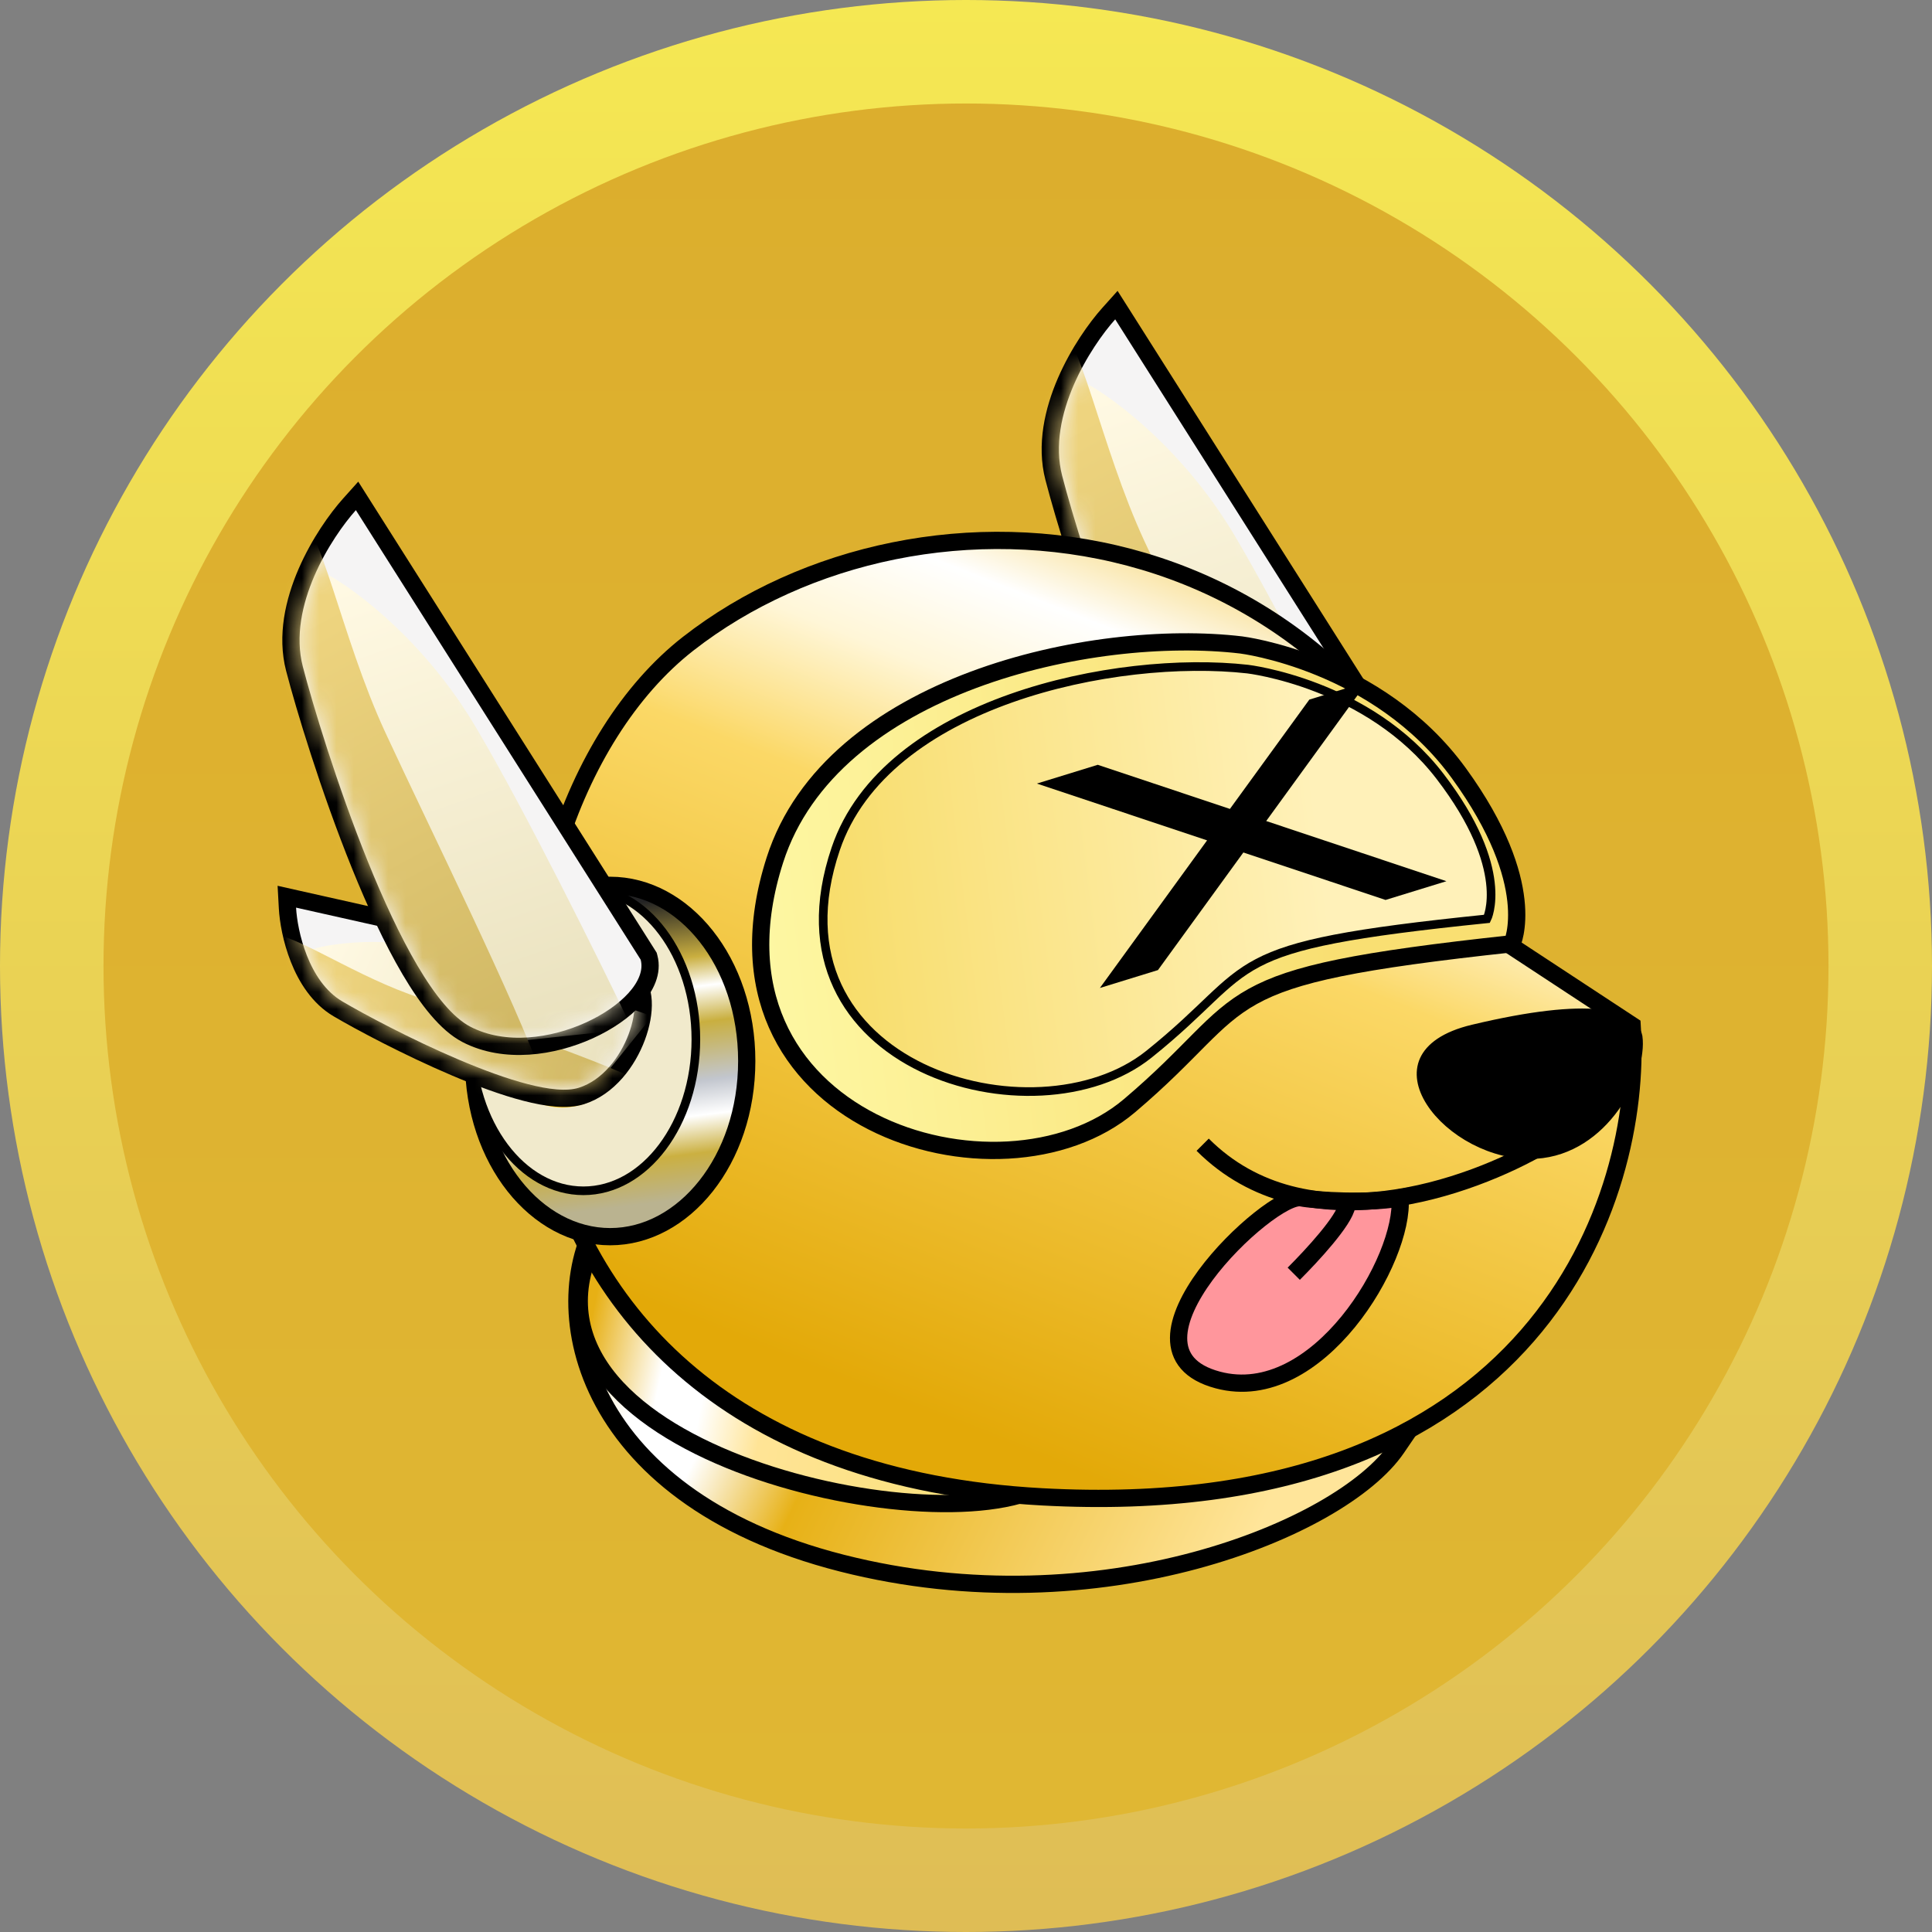 <svg xmlns="http://www.w3.org/2000/svg" width="112" height="112" viewBox="0 0 112 112" fill="none">
<rect x="0" y="0" width="112" height="112" fill="#808080" stroke="none"/>
<circle cx="56" cy="56" r="56" fill="url(#paint0_linear_619_8)"/>
<circle cx="56" cy="56" r="50" fill="url(#paint1_linear_619_8)"/>
<path d="M64.277 18.179L64.718 17.687L65.072 18.245L81.582 44.306L81.623 44.371L81.643 44.445C81.87 45.296 81.453 46.146 80.831 46.836C80.194 47.542 79.257 48.185 78.191 48.671C76.074 49.635 73.269 50.054 71.055 48.903C69.907 48.305 68.804 46.897 67.79 45.177C66.76 43.432 65.768 41.272 64.874 39.055C63.084 34.621 61.661 29.906 61.09 27.703C60.597 25.802 61.059 23.805 61.786 22.122C62.517 20.434 63.544 18.997 64.277 18.179Z" fill="#F5F4F4" stroke="black"/>
<mask id="mask0_619_8" style="mask-type:alpha" maskUnits="userSpaceOnUse" x="61" y="18" width="21" height="32">
<path d="M64.649 18.513L81.16 44.574C81.808 47.002 75.333 50.563 71.286 48.459C67.239 46.355 62.707 31.948 61.574 27.578C60.667 24.081 63.246 20.078 64.649 18.513Z" fill="#F5F4F4"/>
</mask>
<g mask="url(#mask0_619_8)">
<path d="M71.593 31.078C68.668 26.141 64.648 23.131 63.004 22.244L61.214 26.067L63.599 34.561L70.714 49.651L80.667 48.582C78.86 44.804 74.517 36.014 71.593 31.078Z" fill="url(#paint2_linear_619_8)"/>
<path d="M66.354 31.395C63.75 25.775 62.648 19.171 60.971 18.351L57.644 29.81L59.267 39.932L65.257 57.424L75.491 51.484C73.964 47.109 68.958 37.016 66.354 31.395Z" fill="url(#paint3_linear_619_8)"/>
</g>
<path d="M34.906 70.292L35.768 70.78C34.938 72.408 34.08 74.671 35.57 77.141C37.094 79.668 41.149 82.547 50.65 85.087C65.563 89.073 76.689 84.669 80.271 83.251C80.31 83.236 80.349 83.221 80.386 83.206L81.883 82.614L80.978 83.941C80.153 85.151 78.642 86.396 76.657 87.524C74.661 88.657 72.148 89.693 69.273 90.466C63.523 92.013 56.293 92.518 48.815 90.619C33.39 86.702 31.445 75.413 34.906 70.292Z" fill="url(#paint4_linear_619_8)" stroke="black"/>
<path d="M34.651 71.6L35.552 69.961L35.593 71.811C35.61 72.587 36.116 73.555 37.242 74.671C38.354 75.774 40.007 76.957 42.163 78.164C46.472 80.577 52.72 83.048 60.475 85.161L61.623 85.474L60.577 86.071C59.724 86.559 58.577 86.866 57.271 87.026C55.959 87.188 54.451 87.205 52.851 87.09C49.653 86.859 46.046 86.096 42.831 84.853C39.627 83.615 36.753 81.877 35.086 79.661C34.248 78.546 33.709 77.301 33.6 75.936C33.491 74.568 33.818 73.118 34.651 71.6Z" fill="url(#paint5_linear_619_8)" stroke="black"/>
<path d="M94.406 59.309L94.616 59.447L94.63 59.698C94.906 64.492 93.579 71.655 88.545 77.432C83.492 83.229 74.77 87.556 60.406 86.773C51.416 86.282 44.762 83.623 40.061 79.707C35.361 75.792 32.648 70.65 31.495 65.254C30.343 59.862 30.745 54.211 32.275 49.25C33.804 44.294 36.472 39.987 39.892 37.318C46.653 32.041 56.405 29.905 65.478 32.312C74.534 34.715 82.882 41.635 86.918 54.389L94.406 59.309Z" fill="url(#paint6_linear_619_8)" stroke="black"/>
<path d="M70.6 80C76.392 81.545 81.453 72.96 81.16 69.44C79.4 69.792 76.173 69.587 75.44 69.44C73.68 69.088 64 78.24 70.6 80Z" fill="#FF969C" stroke="black"/>
<path d="M78.08 69.88C77.933 70.76 76.056 72.784 75 73.84" stroke="black"/>
<path d="M89.52 66.36C85.266 68.853 75.704 72.344 69.72 66.36" stroke="black"/>
<path d="M89.028 66.674C90.909 66.556 92.405 65.453 93.405 64.071C94.413 62.679 94.848 61.1 94.717 60.136C94.616 59.665 94.149 59.164 92.65 59.01C91.156 58.857 88.834 59.084 85.452 59.89C83.823 60.277 83.06 60.924 82.777 61.551C82.497 62.172 82.613 62.94 83.127 63.748C84.167 65.382 86.628 66.824 89.028 66.674Z" fill="black" stroke="black"/>
<path d="M44.922 49.853C48.193 39.655 63.322 36.364 71.955 37.389C71.955 37.389 79.886 38.36 84.58 44.835C89.275 51.309 87.656 54.709 87.656 54.709C69.688 56.651 72.926 57.784 65.48 64.097C58.034 70.41 40.053 65.033 44.922 49.853Z" fill="url(#paint7_linear_619_8)" stroke="black"/>
<path d="M48.448 49.206C51.338 40.683 64.703 37.932 72.33 38.789C72.33 38.789 79.337 39.601 83.484 45.012C87.632 50.424 86.202 53.265 86.202 53.265C70.328 54.888 73.188 55.835 66.61 61.111C60.032 66.387 44.146 61.893 48.448 49.206Z" fill="url(#paint8_linear_619_8)" stroke="black" stroke-width="0.5"/>
<path fill-rule="evenodd" clip-rule="evenodd" d="M75.903 40.557L79.268 39.52L73.403 47.596L83.851 51.084L80.322 52.171L72.079 49.419L67.127 56.237L63.762 57.274L69.976 48.717L60.11 45.424L63.639 44.336L71.3 46.894L75.903 40.557Z" fill="black"/>
<path d="M27.455 61.507C27.455 67.249 31.104 71.691 35.372 71.691C39.64 71.691 43.289 67.249 43.289 61.507C43.289 55.766 39.64 51.324 35.372 51.324C31.104 51.324 27.455 55.766 27.455 61.507Z" fill="url(#paint9_linear_619_8)" stroke="black"/>
<path d="M27.301 60.256C27.301 62.7 28.044 64.902 29.234 66.488C30.423 68.074 32.047 69.032 33.82 69.032C35.593 69.032 37.218 68.074 38.407 66.488C39.596 64.902 40.34 62.7 40.34 60.256C40.34 57.813 39.596 55.61 38.407 54.024C37.218 52.438 35.593 51.481 33.82 51.481C32.047 51.481 30.423 52.438 29.234 54.024C28.044 55.61 27.301 57.813 27.301 60.256Z" fill="#F1EACC" stroke="black" stroke-width="0.5"/>
<path d="M28.729 59.187C28.729 61.749 30.525 63.705 32.6 63.705C34.675 63.705 36.47 61.749 36.47 59.187C36.47 56.625 34.675 54.669 32.6 54.669C30.525 54.669 28.729 56.625 28.729 59.187Z" fill="#F2EACD" stroke="#FFC500"/>
<path d="M16.664 52.643L16.628 51.983L17.273 52.128L36.345 56.406L36.419 56.423L36.486 56.461C37.049 56.787 37.252 57.434 37.284 58.045C37.317 58.678 37.179 59.411 36.912 60.124C36.386 61.532 35.285 63.035 33.703 63.535C32.867 63.799 31.697 63.648 30.47 63.331C29.215 63.008 27.793 62.48 26.395 61.886C23.598 60.698 20.841 59.219 19.593 58.485C18.471 57.825 17.762 56.681 17.328 55.583C16.89 54.478 16.703 53.355 16.664 52.643Z" fill="#F5F4F4" stroke="black"/>
<mask id="mask1_619_8" style="mask-type:alpha" maskUnits="userSpaceOnUse" x="17" y="52" width="20" height="12">
<path d="M17.163 52.616L36.235 56.894C37.613 57.692 36.308 62.188 33.552 63.058C30.797 63.928 22.312 59.505 19.847 58.054C17.874 56.894 17.236 53.945 17.163 52.616Z" fill="#F5F4F4"/>
</mask>
<g mask="url(#mask1_619_8)">
<path d="M25.903 55.134C22.381 54.233 19.232 54.685 18.098 55.024L19.009 57.539L23.883 60.276L33.83 63.849L37.81 58.911C35.308 58.028 29.424 56.035 25.903 55.134Z" fill="url(#paint10_linear_619_8)"/>
<path d="M23.699 57.623C20.014 56.272 16.562 53.807 15.443 54.191L19.086 60.815L24.348 64.623L34.868 69.775L36.791 62.529C34.147 61.253 27.383 58.974 23.699 57.623Z" fill="url(#paint11_linear_619_8)"/>
</g>
<path d="M20.258 29.239L20.699 28.747L21.052 29.305L37.563 55.366L37.604 55.431L37.624 55.505C37.851 56.356 37.434 57.206 36.812 57.896C36.175 58.602 35.238 59.245 34.171 59.731C32.055 60.695 29.25 61.114 27.036 59.962C25.888 59.365 24.785 57.956 23.771 56.237C22.741 54.492 21.749 52.332 20.854 50.115C19.064 45.681 17.642 40.966 17.07 38.763C16.578 36.862 17.039 34.865 17.767 33.182C18.498 31.494 19.525 30.057 20.258 29.239Z" fill="#F5F4F4" stroke="black"/>
<mask id="mask2_619_8" style="mask-type:alpha" maskUnits="userSpaceOnUse" x="17" y="29" width="21" height="32">
<path d="M20.63 29.573L37.141 55.634C37.788 58.062 31.314 61.623 27.267 59.519C23.22 57.414 18.688 43.008 17.555 38.638C16.648 35.141 19.227 31.137 20.63 29.573Z" fill="#F5F4F4"/>
</mask>
<g mask="url(#mask2_619_8)">
<path d="M27.573 42.138C24.649 37.201 20.629 34.192 18.984 33.304L17.195 37.127L19.58 45.621L26.694 60.711L36.648 59.642C34.841 55.864 30.498 47.074 27.573 42.138Z" fill="url(#paint12_linear_619_8)"/>
<path d="M22.335 42.456C19.731 36.835 18.628 30.231 16.952 29.411L13.625 40.87L15.248 50.992L21.238 68.484L31.472 62.544C29.945 58.169 24.939 48.076 22.335 42.456Z" fill="url(#paint13_linear_619_8)"/>
</g>
<defs>
<linearGradient id="paint0_linear_619_8" x1="56" y1="0" x2="56" y2="112" gradientUnits="userSpaceOnUse">
<stop stop-color="#F5E853"/>
<stop offset="1" stop-color="#DFBD55"/>
</linearGradient>
<linearGradient id="paint1_linear_619_8" x1="56" y1="6" x2="56" y2="106" gradientUnits="userSpaceOnUse">
<stop stop-color="#DCAE2D"/>
<stop offset="1" stop-color="#E0B733"/>
</linearGradient>
<linearGradient id="paint2_linear_619_8" x1="62.442" y1="23.443" x2="71.681" y2="49.905" gradientUnits="userSpaceOnUse">
<stop stop-color="#FFF9E3"/>
<stop offset="1" stop-color="#EAE2BF"/>
</linearGradient>
<linearGradient id="paint3_linear_619_8" x1="59.265" y1="26.348" x2="73.887" y2="53.468" gradientUnits="userSpaceOnUse">
<stop stop-color="#EED47F"/>
<stop offset="1" stop-color="#CCB461"/>
</linearGradient>
<linearGradient id="paint4_linear_619_8" x1="31.616" y1="73.709" x2="70.997" y2="92.635" gradientUnits="userSpaceOnUse">
<stop stop-color="#F5CF62"/>
<stop offset="0.182" stop-color="white"/>
<stop offset="0.286" stop-color="white"/>
<stop offset="0.432" stop-color="#E7B116"/>
<stop offset="1" stop-color="#FFE59A"/>
</linearGradient>
<linearGradient id="paint5_linear_619_8" x1="34.331" y1="76.21" x2="59.115" y2="81.286" gradientUnits="userSpaceOnUse">
<stop stop-color="#E7B015"/>
<stop offset="0.182" stop-color="white"/>
<stop offset="0.286" stop-color="white"/>
<stop offset="0.432" stop-color="#FFE496"/>
<stop offset="1" stop-color="#F9E077"/>
</linearGradient>
<linearGradient id="paint6_linear_619_8" x1="97.5" y1="38.5" x2="76.73" y2="91.022" gradientUnits="userSpaceOnUse">
<stop stop-color="#F2BF27"/>
<stop offset="0.182" stop-color="white"/>
<stop offset="0.286" stop-color="#FFF6D7"/>
<stop offset="0.432" stop-color="#FBD866"/>
<stop offset="1" stop-color="#E3A908"/>
</linearGradient>
<linearGradient id="paint7_linear_619_8" x1="74.151" y1="27.829" x2="30.489" y2="32.965" gradientUnits="userSpaceOnUse">
<stop stop-color="#F9DF72"/>
<stop offset="1" stop-color="#FFFFB3"/>
</linearGradient>
<linearGradient id="paint8_linear_619_8" x1="74.271" y1="30.8" x2="35.759" y2="35.589" gradientUnits="userSpaceOnUse">
<stop stop-color="#FFF1B9"/>
<stop offset="1" stop-color="#F5D650"/>
</linearGradient>
<linearGradient id="paint9_linear_619_8" x1="31.534" y1="52.987" x2="33.677" y2="70.258" gradientUnits="userSpaceOnUse">
<stop stop-color="#232324"/>
<stop offset="0.203" stop-color="#CAAF40"/>
<stop offset="0.302" stop-color="white"/>
<stop offset="0.422" stop-color="#C9AF3F"/>
<stop offset="0.615" stop-color="#C2C6CE"/>
<stop offset="0.729" stop-color="white"/>
<stop offset="0.854" stop-color="#CBB041"/>
<stop offset="1" stop-color="#BAB390"/>
</linearGradient>
<linearGradient id="paint10_linear_619_8" x1="18.383" y1="55.813" x2="34.377" y2="63.529" gradientUnits="userSpaceOnUse">
<stop stop-color="#FFF9E3"/>
<stop offset="1" stop-color="#EAE2BF"/>
</linearGradient>
<linearGradient id="paint11_linear_619_8" x1="18.261" y1="58.538" x2="36.962" y2="64.137" gradientUnits="userSpaceOnUse">
<stop stop-color="#EED47F"/>
<stop offset="1" stop-color="#CCB461"/>
</linearGradient>
<linearGradient id="paint12_linear_619_8" x1="18.423" y1="34.503" x2="27.662" y2="60.965" gradientUnits="userSpaceOnUse">
<stop stop-color="#FFF9E3"/>
<stop offset="1" stop-color="#EAE2BF"/>
</linearGradient>
<linearGradient id="paint13_linear_619_8" x1="15.245" y1="37.408" x2="29.868" y2="64.528" gradientUnits="userSpaceOnUse">
<stop stop-color="#EED47F"/>
<stop offset="1" stop-color="#CCB461"/>
</linearGradient>
</defs>
</svg>